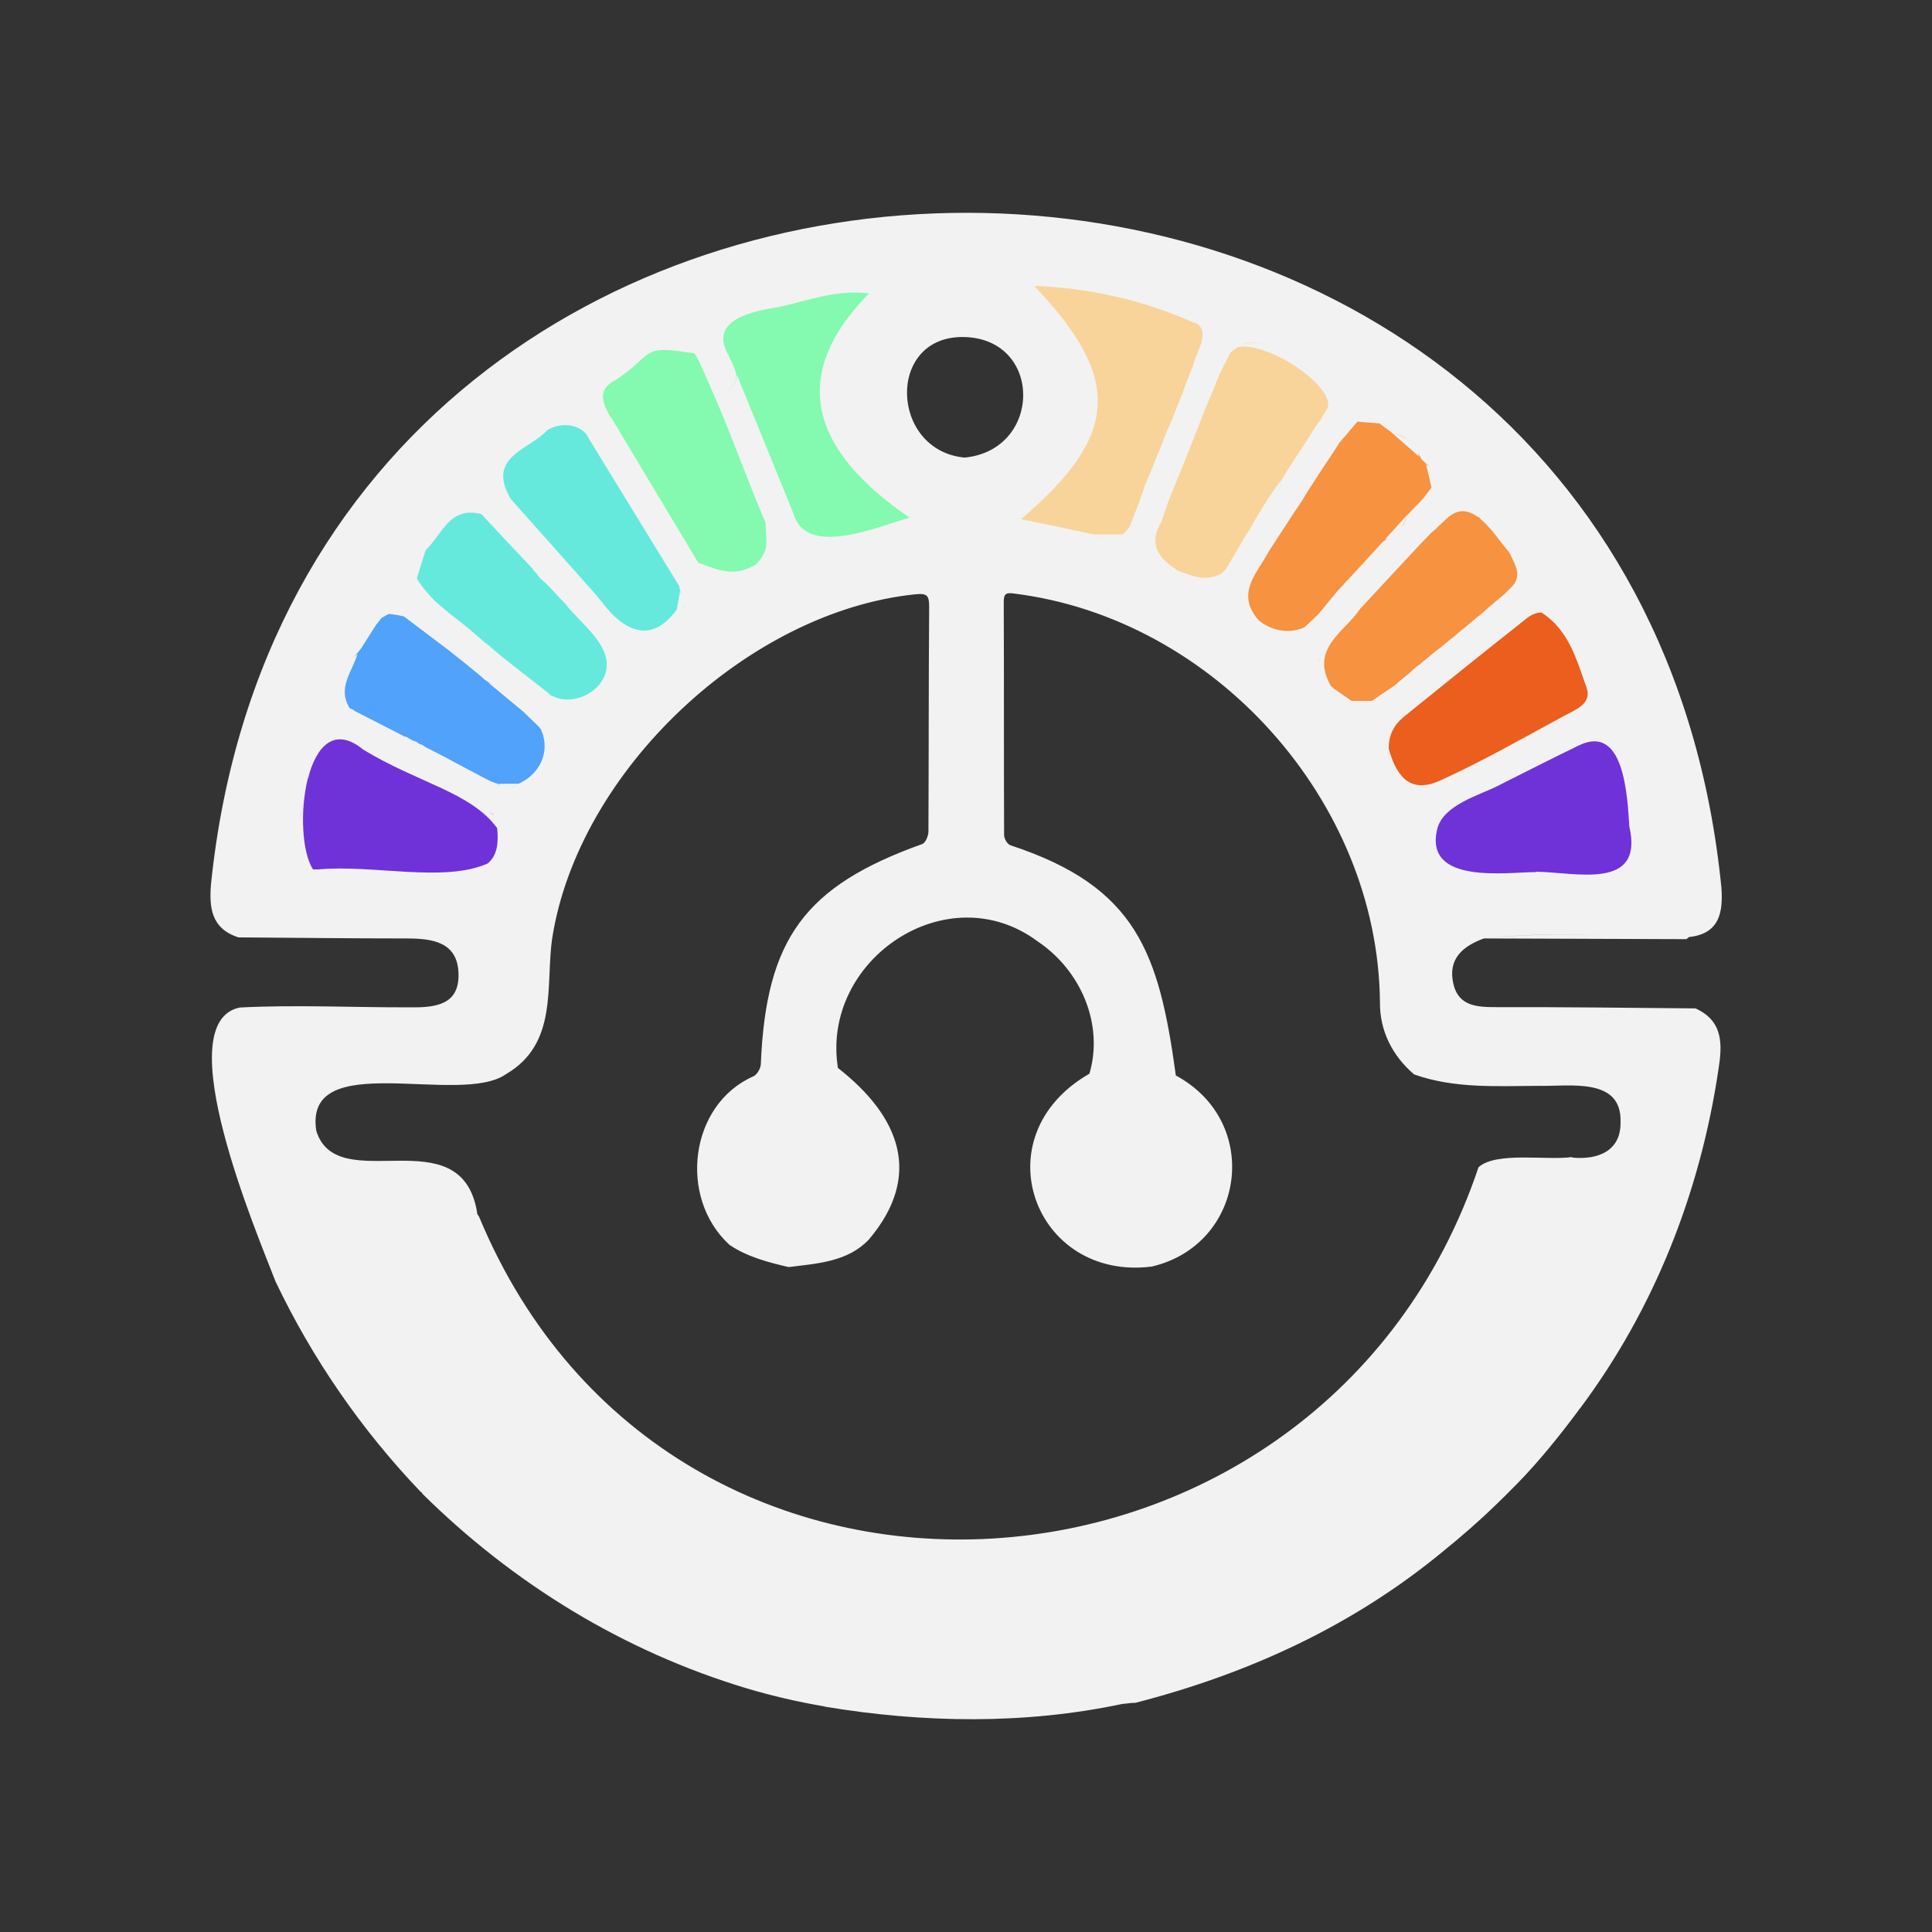 <?xml version="1.0" encoding="UTF-8"?>
<svg xmlns="http://www.w3.org/2000/svg" version="1.1" viewBox="0 0 1080 1080">
  <rect x="0" y="0" width="1080" height="1080" fill="#333333" stroke="none"/>
  <defs>
    <style>
      .cls-1 {
        fill: #50a2fa;
      }

      .cls-2 {
        fill: #f69240;
      }

      .cls-3 {
        fill: #eb5e1d;
      }

      .cls-4 {
        fill: #65e9dd;
      }

      .cls-5 {
        fill: #f8d49a;
      }

      .cls-6 {
        fill: #f2f2f2;
      }

      .cls-7 {
        fill: #83faaf;
      }

      .cls-8 {
        fill: #6f32d8;
      }
    </style>
  </defs>
  <!-- Generator: Adobe Illustrator 28.6.0, SVG Export Plug-In . SVG Version: 1.2.0 Build 709)  -->
  <g>
    <g id="Layer_1">
      <g>
        <g>
          <path class="cls-2" d="M786,386.7c-35.7,42.3-90.6-11.8-48-44.5,21-13.9,69.9-97.5,99.5-72.7,62.5,52.4-30.6,95.7-51.5,117.2Z"/>
          <path class="cls-5" d="M690,188.4c-17.8,29.8-36.7,73-49.9,105.5-14.6,20.7,31.4,46.5,45.6,30.8,7.3-12.5,30.7-39.4,38.2-52.1,8.2-15.3,58-74.9-34-84.2h0Z"/>
          <path class="cls-5" d="M677.4,191.5c-9,25.5-28.3,72-37.3,97.3-5.2,34.8-62,13.4-84.9,11.3,55-47.1,63.9-94.6,14.4-146.7,26.5,5.3,128.5-4.2,107.9,38.1h0Z"/>
          <path class="cls-1" d="M209.4,322.9c20.3-11.8,51.5,30.2,61.9,40.1,30.8,30.8.6-6.5,21.2,34.7,29,20.1,27.4,51.2-13.5,49.7-17.5-7.6-33.7-16.6-51.4-23.2-52.6-19.6-56.4-54.9-18.1-101.4h0Z"/>
          <path class="cls-4" d="M395.2,331.3c-16.3,68.8-99.4-16.6-124.9-56.2-15.1-23.6,25.2-39.1,38.9-44.3,34.1-12.8,35.2,38.9,86,100.5h0Z"/>
          <path class="cls-8" d="M287.9,470.3"/>
          <path class="cls-8" d="M125,510.9c.4.5,58.8-106.4,59-107.1,2.5-6.8-51.8,19.2-46.6,15.7.3,0,.6-.6.8-1.1.1-.2.4-.4.6-.5,7.1-1.2,14.2,3,20.5,5,0,0,.1,0,.1,0,6.1,3.3-2.3-.6,3.9,2.5.4.2,18.4-49.1,18.1-17.1l-26.2,14.2c9.4-13.4-54.2,11.6-1.2-4.2,112-33.3,137.8,64.9,138.5,64.7"/>
          <path class="cls-8" d="M272,490c-2.1,1.4-1.8-1.2-3.8-.1-.1,0-.3.1-.4.1-29.3,0-67.6,6.7-96.5,3.2-.6,0-.9-.8-.6-1.3l3.5-5.8c.2-.3.2-.6,0-.9"/>
          <path class="cls-7" d="M395.2,188.4c-7.9-19.1,28.3-25.9,40.8-28.8,128.5-43.4-28.9,64,86.2,127.5-17.1,4.6-72.2,37.9-79.5,12.9-12.3-34.2-47.8-79.2-47.5-111.6h0Z"/>
          <path class="cls-7" d="M346.9,246.2c-4.5-8.9-34.9-34.6-21.2-42.2,13.9-7.5,52.7-18.2,72.7-8.3,9.4,30.5,73.3,158.4-7.9,123l-43.5-72.5Z"/>
          <path class="cls-5" d="M658.4,319s0,0,0,0h0,0s0,0,0,0Z"/>
          <path class="cls-4" d="M295.8,307.6c-21.7-26.2-50.4-53.2-73.8-.6-13.4,30,73.9,98.4,115.2,90.7,42.9-8-15.8-73.2-41.4-90.1h0Z"/>
          <path class="cls-5" d="M578.5,159.6c-.1-.2-.3-.3-.4-.5,0,.2.2.4.3.5h.1q0,0,0,0Z"/>
          <path class="cls-2" d="M814.4,261.6c-16.5,37.9-58,66.1-85.6,98-72.4,6.1-3.4-86,8.8-110.3,25.1-50,51.2,4.1,63.4-1.3,2.9-1.3,10.6,13,13.4,13.5h0Z"/>
          <path class="cls-8" d="M861.1,494c-49.3,11.5-93-14.1-39.7-53.4,62.4-46,99.7-44.6,97.2,21.3,8.5,36.5-36.4,31.7-57.5,32.1h0Z"/>
          <path class="cls-3" d="M763.5,417.4c11.4-31.1,69.9-66.9,97.2-83.9,15.2,11.7,53,60,25.5,68.6-27.5,8.8-101.7,71.5-122.7,15.3h0Z"/>
        </g>
        <g>
          <path class="cls-6" d="M948.1,563.7c-37.1-.3-74.1-.8-111.2-.7-11,0-21.6-.3-24.5-13.2-3.1-13.8,5.3-20.9,17.1-25.2,26.2-3,52.5-2.3,78.8-1.5-26.3-.8-52.6-1.4-78.8,1.5,37.7.1,75.4.3,113.2.4.5-.4,1-.8,1.5-1.2,17.2-1.8,19-14.1,18.1-27.4C912.6-6.6,169.9-6.2,118,493.7c-1.2,13.5,0,25.4,15.3,30.3,31.3.2,62.6.6,93.9.6,14.3,0,28.5,1.8,29.1,19.4.7,18.1-13.4,19.3-27.5,19.1-31.5.1-63.2-1.5-94.7.1-40.8,8.2,10,127.3,19.9,153.1,20.6,43.3,48.2,83.2,81.3,117.8.4,0,.7.2.6.7,51,50.5,112.7,88.3,181.5,109h0c14.1,4.2,28.4,7.5,42.9,10,.3-.1.5,0,.6.2,55.1,9.2,111.9,10.1,166.5-1.5h0c2.4-.1,4.8-.7,7.2-.6,63.4-16.3,122.1-43.2,172.7-85.2,9.9-8,20.3-17.1,29-25.6,3.5-3.3,6.8-6.7,10.2-10.1.5-.5,1-1,1.5-1.5h0c12.6-12.9,23.9-27,34.7-41.5,0-.3.1-.5.4-.5,41.7-55.7,67.3-121,77.5-189.5,2.1-13.4,3.1-27-12.6-34.2h0ZM910.8,462c8.4,36.2-30.4,25.5-52.1,25.3v.2c-16.3,0-62.8,7.2-55.3-24,3.2-13.4,23.1-18.8,33.7-24.1,15.1-7.6,30.2-15.3,45.5-22.7,25.4-12.4,27.1,28.4,28.2,45.3ZM862.1,342.7c15,9.7,19.3,26.4,24.8,41.7,3.2,9.1-6.5,12.5-12.8,15.9-22.9,12.4-45.6,25.4-69.2,36.1-18.1,8.2-24.9-4.8-28.6-17.9,0-9.5,4.3-14.6,9.8-18.9,22.5-18.2,45.1-36.4,67.8-54.3,2.2-1.8,6.8-3.6,8.4-2.6h0ZM849.9,316.7c-.2-2.7-1.5-5.2-4.3-6.8,2.8,1.6,4.1,4.1,4.3,6.8ZM826.4,288.8s0,0,0,0c-.2-.8-.5-1.5-.8-2.1.3.6.6,1.3.8,2.1.5.5,1,1,1.4,1.5,1.6,1.3,3.1,2.8,4.4,4.4h0c.5.4,1,.9,1.5,1.5,0,0,0,0,0,0h0c3.4,4.3,6.8,8.7,10.2,13h0c2.7,6,7.2,11.9,1.5,18.5h0c-.5.5-1,1-1.5,1.5-.5.5-1,1-1.4,1.4-.5.5-1,1-1.5,1.5,0,0,0,0,0,0-2.9,2.4-5.8,4.9-8.7,7.3h0c-3.1,3.1-6.8,5.7-10.1,8.6-2.4,2-4.8,4-7.2,5.9-.5.5-1,1-1.5,1.4h0c-2.4,1.9-4.9,3.8-7.2,5.8h0c-.5.4-1.1.9-1.7,1.4h0c-2.5,1.8-4.9,3.8-7.3,5.9h0c-1.1.8-2.1,1.7-3.2,2.6h.2c-2.1,1.3-4,2.9-5.7,4.6,0,0,0,0,0,0-2.4,2-4.7,3.9-7.1,5.9-.5.5-1.1,1-1.6,1.5h0c0,0,0,0,0,0-4.3,2.9-8.7,5.8-13,8.8,0,0,0,0,0,0h-11.4s0,0,0,0c-3.4-2.4-6.8-4.8-10.2-7.1-.5-.5-1-1-1.5-1.5h0c-11.6-20.8,7.7-29.7,16.4-42.7,1.2-2.1,2.5-4.2,3.8-6.1-1.3,2-2.5,4-3.7,6,10.9-11.8,21.8-23.5,32.8-35.3-4.9,3.3-9.4,7-13.6,10.9,4.2-4,8.8-7.6,13.6-10.9h0c2.3-2.5,4.8-4.9,7.2-7.5,7.7-5.7,13.4-17.7,26-8.5h0ZM747.8,330.3c.9.1,1.7.2,2.3.1-.7,0-1.5,0-2.3-.1ZM783.2,295.3c1.3-1.8,2.3-3.9,2.8-6.5-.3,2.8-1.4,4.9-2.8,6.5ZM814.4,283.6c-4.1,1.2-8.3,4-11,7.2,2.7-3.2,6.9-6,11-7.2ZM803.7,266.4c.3,1.7-.6,3.7-3.4,6.2,2.7-2.4,3.6-4.5,3.4-6.2ZM752.5,238.2c-.5.5-1,1-1.4,1.5.4-.6.9-1.1,1.4-1.5ZM748.2,248.1c3.5-4.1,7.1-8.2,10.6-12.4,4.1.3,8.3.7,12.4,1,1.9,1.5,3.8,2.9,5.7,4.3h0c.5.3,1.1.8,1.6,1.3,3.8.6,6.3,1.7,8.3,3.3-2.3-1.6-5.1-2.7-8.3-3.3h0c4.9,4.3,9.8,8.6,14.7,12.9-.2-.9-.5-1.7-.8-2.5.7,1.2,1.4,2.5,2.2,3.9h0c1.3,1.6,3.1,2.9,4.7,4.3-.7-.4-1.3-.9-2.1-1.3,1,4.3,2,8.6,3,12.9-1.4,1.9-2.9,3.9-4.3,5.8h0c-.5.5-1,1-1.4,1.5-.5.5-1,1-1.4,1.5h0c-2.4,2.4-4.7,4.8-7.1,7.3h-.1c-3.9,4.4-7.9,8.7-11.8,13,.7-.3,1.5-.6,2.1-.9-1.2.8-2.3,1.5-3.4,2.4-5.5,6-11.1,12.1-16.6,18.1-.9,1-1.9,2-2.8,3h-.1c-1.8,2.1-3.7,4.1-5.5,6h0c-3.3,4-6.5,7.9-9.8,11.9-.5.6-1,1.1-1.4,1.6-2.5,2.3-4.9,4.7-7.4,7h0c-8.6,3.6-16.7,2.2-24.3-2.9h0c-.5-.4-1-.9-1.6-1.4h0c-12.5-14.6-.8-25.7,5.6-37.5.5-1.7,1-3.3,1.6-4.8-.6,1.5-1.1,3.1-1.6,4.7,5.3-8.2,10.7-16.4,16-24.6h0c-2.8,2.4-5.3,5-7.5,7.8,2.2-2.8,4.7-5.4,7.5-7.7,1-1.5,2-2.9,2.9-4.3h0c1.1-1.8,2.2-3.7,3.3-5.5h0c1.3-2,2.7-4.1,4-6.1.6-.9,1.2-1.9,1.8-2.8h0c.9-1.4,1.8-2.9,2.8-4.4,1-1.4,2-2.9,2.9-4.3h0c1-1.4,2-2.9,2.9-4.4h0c1-1.4,1.9-2.9,2.9-4.4h0ZM737,369.6c0-.8.3-1.5.5-2.2-.2.7-.3,1.5-.5,2.2ZM734.5,349.5c-.2.2-.5.4-.8.6.3-.2.6-.4.8-.6ZM740.3,211.7c-2.3-1.6-5-2.9-7.5-4.1,2.4,1.2,5.2,2.5,7.5,4.1ZM732.8,207.6c-3.9-2-7.6-4.7-11.4-7.4,4,2.7,7.8,5.5,11.4,7.4ZM707,192.5c-3.9-1.1-8.1-1.2-12.7.3,4.2-1.8,8.5-1.6,12.7-.3ZM673.1,230.1c2.1-4.9,4.1-9.8,6.2-14.7-2.2,1.2-3.7,2.6-4.7,4.3,1-1.7,2.4-3.2,4.7-4.3.6-2.2,1.7-4.2,2.5-6.4h0c1.9-3.8,3.9-7.7,5.8-11.6,1.4-1.4,2.9-2.5,4.3-3.4,16.6-3,52.8,20.6,50.5,33.6,1.5-2.2,2.4-4.2,2.8-6-.4,1.8-1.3,3.8-2.8,6-1.5,2.4-2.9,4.8-4.3,7.2-1.2,1.7-2.4,3.4-3.6,5.1-.9,1.5-1.9,3-2.8,4.5h.4c0,0-.4,0-.4,0-.4.6-.8,1.2-1.1,1.8h0c-1,1.4-1.9,2.8-2.9,4.3,0,.7,0,1.4,0,2.1,0-.6,0-1.3,0-2-2.1,3.1-4.2,6.3-6.2,9.4,2.2-.2,3.6-.9,4.5-1.9-.9,1-2.3,1.7-4.5,1.9-.8,1.2-1.5,2.5-2.3,3.7-.9,1.5-1.8,2.9-2.7,4.4-.5,1.9-1,3.8-1.7,5.6.6-1.7,1.1-3.5,1.5-5.4-6.7,8.6-12.2,17.9-17.6,27.3,0,0,0,0,0,0,3.2-2.6,6-5.4,8.4-8.4-2.4,3-5.2,5.8-8.4,8.4-.9,1.5-1.9,3-2.8,4.5h0c-2,3.4-3.9,6.8-5.9,10.1h0c-1.5,2.4-2.9,4.8-4.3,7.3h0c-2.3,2.9-4.9,5-7.6,6.3,1.6-.8,3.2-2,4.8-3.4-8.5,5.2-16.5,1.5-24.6-1.5,2.7,2.7,5.4,4.6,8.2,5.7-2.8-1-5.6-2.9-8.2-5.7,0,0,0,0,0,0-10.5-6.6-16.7-14.7-9-27.4,1.1-3.4,2.3-6.7,3.4-10,0,0,0-.1,0-.2,5-12.4,10-24.8,15-37.1-.3-.8-.5-1.6-.5-2.3,0,.7.3,1.4.5,2.1,1.8-4.5,3.5-9,5.3-13.5-1.4,1.1-2.6,2.2-3.6,3.5,1-1.2,2.2-2.4,3.6-3.5,0-1,0-2.1,0-3.1,0,.9,0,1.7.2,2.6h0ZM654.1,275.1c1.4-6.1,3.1-12.1,5.7-17.8-2.5,5.7-4.2,11.7-5.7,17.8ZM667.7,180.2c9.9,4.4.8,17.2-.9,24.3,0,1.1.1,2.1,0,3.2,0-.9,0-1.8-.2-2.7-2,5.1-3.9,10.2-5.8,15.3,0,0,0,0,0,0,1.8-1.4,3.1-3,4.1-4.7-.9,1.7-2.3,3.3-4.1,4.7-1,2.4-1.9,4.9-2.9,7.3h0c-1,2.4-1.9,4.9-2.9,7.3h0c-.6,1.4-1.2,2.8-1.8,4.2h0c-.2.9-1.4,1.8-1.2,2.8-1,2.5-2,5-2.9,7.5h0c-2,4.8-4,9.6-5.9,14.4,0,0,0,0,0,0-1.2,2.8-2.3,5.5-3.5,8.3v.2c-.8,2.5-1.7,4.9-2.6,7.4h.1c-1.9,4.8-3.8,9.8-5.7,14.7-1.8,2.5-4,4.6-6.4,6.1.8-.5,1.5-1.1,2.2-1.8-5.3,0-10.6,0-15.9,0,1.9,1.7,3.8,2.8,5.8,3.3-2-.4-3.9-1.4-5.8-3.3-13.5-2.9-27.1-5.7-40.6-8.5h0c55.2-47,56.5-78.8,7.3-130.4h0c31,1.2,60.8,7.9,89.1,20.5h0ZM538.9,188.4c44.3,1,43.8,63.2.3,67.4-41.8-4-43.9-68.3-.3-67.4h0ZM435.5,171.6c18.3-4.1,31.6-9.7,50.3-7.6-45.8,46.6-31.9,88,22.7,125.4-17.1,4.6-57.6,22.8-64.9-2.2-10.5-25.9-21.1-51.8-31.7-77.7,0,4.6-2.4,7-5.3,9.1,6-4.8,6.9-8.4.9-19.2v-.4c-12.2-20.2,13.5-25.1,27.9-27.4h0ZM343.3,213c23.5-15.2,13.4-20.7,45-15.4h.2-.2c.8,1.4,1.6,2.8,2.4,4.2,3.2,7.2,6.4,14.3,9.5,21.5,10,23.4,17.7,45.4,27.7,68.8.6,11.8,2.1,15.8-5.5,23.6-10.7,5.9-17.3,4.7-32.1-1.2l-43.5-72.5c-4.5-8.9-17.3-21.5-3.6-29.1h0ZM388.8,197.6c.2,0,.2,0,0,0h0ZM382.9,337.2c0,1-.6,1.9-2.1,2.6,1.4-.8,2-1.6,2.1-2.6ZM306.1,240.3c10-5.6,20.5-1.6,23,4.8,16.9,27.6,39.9,65.1,50.7,82.7,0,1.5.5,3,1.3,4.5-.3-.5-.7-1-1-1.5-.6,3.4-1.2,6.7-1.8,10-14.7,20.1-30,11.4-41.9-4.3h0c-1.6-2-3.3-4-5-6-15.3-17.2-30.6-34.4-45.9-51.6h0c-14.1-23.9,11-27.6,20.6-38.6h0ZM233,323.4c1.6-5.3,3.2-10.5,4.9-15.8,9.1-8.6,13.4-24.9,31.2-20.2,9.6,10.3,19.2,20.6,28.9,30.8l-.2.2c1,1,2,2,2.9,3h-.4c.3.5,2.2,1.9,1.3,1.6,5.4,4.3,9.6,9.8,14.5,14.6,7.4,10,25.1,22.1,22.9,36.4-2.1,13.1-18.9,20.9-30.1,15.1-1.2-.5-2.4-.9-3.6-1.2.8.2,1.7.4,2.5.5-5.5-4.3-10.9-8.5-16.4-12.8-3.8-3-7.6-6-11.4-9h0c-2.5-2.1-5-4.2-7.5-6.4-.4-.2-.8-.5-1.2-.8-2.9-2.5-5.9-5.1-8.8-7.6-1-.8-2.1-1.7-3.1-2.5-2.4-1.9-4.8-3.8-7.2-5.7h-.1c-2.9-2.5-5.7-4.8-8.6-7.2-3.4-3.6-8.2-8.7-10.9-13.8.1.2.2.4.3.5h0ZM196.7,368.8c1.6-2,3.3-4,5-6.1,2.8-4.4,5.6-8.8,8.4-13.2,1.1-1.4,2.1-2.7,3.2-4.1,1.3-.7,2.7-1.5,4-2.2,2.7.2,5.6.7,8.5,1.4,8.2,6.2,16.3,12.3,24.5,18.5h0c3,2.3,5.9,4.8,9,7.1,3.4,2.8,6.8,5.6,10.2,8.4,0,0,0,0,0,0,1.9,2,4.3,3.3,6.8,4.4-1.2-.5-2.4-1-3.6-1.6,6.6,5.5,13.2,10.9,19.8,16.4,0,0,0,0,0,0,3,2.9,5.9,5.7,8.9,8.6,0,0,0,0,0,0,.5.7,1,1.4,1.4,2-.2.4-.1.6.2.8,4.4,11.8-1.5,23.7-13.1,28.9-3.9,0-7.8,0-11.6.1.7,1,1.3,1.7,2,2.2-.8-.6-1.6-1.4-2.4-2.5h-.5c-1.1-.4-2.3-.8-3.4-1.3-1.9-1-3.8-2-5.8-3-2.8-1.5-5.7-3-8.5-4.5h0c-3.5-1.8-6.9-3.7-10.4-5.6h0c-3.8-2-7.7-3.9-11.5-5.9,0,0,0,0,0,0-.7-.5-1.4-.9-2.1-1.4h-.6c-.7-.5-1.6-.8-2.2-1.5-2-.5-4.1-1.8-5.9-2.9-.2,0-.5,0-.7,0-9.3-4.8-18.6-9.5-27.9-14.3-.9-.6-1.7-1.4-2.8-1.5h0c-7.4-11.4,1.4-20.5,4.2-30.4-1.2,1.1-2.3,2.2-3.3,3.3h0ZM289.9,437.9c-1.4,1-2.7,2-4,2.6,1.3-.7,2.7-1.7,4-2.6ZM276,455.8c-.6-1-1.7-1.6-3.3-1.8,1.9.2,2.9.8,3.3,1.8ZM169.4,444.9c.8,4.6-.8,9.6-2.5,14.6,1.6-5,3.3-9.9,2.5-14.6h0ZM178,486h-3c-6.2-9.2-7.4-33-2.9-50.9-.7,1.5-1.5,3.1-2,4.6.5-1.6,1.3-3.1,2.1-4.7,4.5-17.5,14.6-29.3,30.8-16,30.9,18.8,60.2,23.8,74.9,43.9.8,7.5.4,15.4-5.5,19.9-24.6,10.7-63.8.4-94.4,3.2ZM878.8,646.8c-14.4,2-42.4-3.2-52.3,5.7-86.9,258.6-451.3,285.5-558.5,28.1h0c-.3-1-1.5-1.8-1.3-2.9-9-54.1-78.2-7.6-89.9-45.6-7.2-46.7,80.1-13.5,106-31.6h0c29.5-17.2,22-49.7,25.9-76.1,14.6-93.2,109.1-182.6,203.1-192.2,6.8-.7,7.6,1,7.6,7.2-.3,41.8-.2,83.6-.4,125.4,0,2.4-1.6,6.3-3.4,7-65.7,23.5-87.4,53-90.3,123.1-.1,2.4-2.1,5.9-4.2,6.8-35.6,15.7-42.2,67.7-13.3,94.2h0c9.7,6.6,21.7,9.8,33.1,12.4,16-2,33-2.9,44.8-15.4,30.3-35.8,17.4-68.8-17.3-95.9-9.6-60.5,61.1-108.3,111.6-70.8,24.2,16.2,37.1,46.3,29,74-61,35-30.8,116.2,34.9,107.8,52.1-12.2,61.8-80.7,13.4-106.8-9.4-68.5-21.8-105.5-92.5-128.7-1.7-.6-3.5-3.7-3.5-5.6-.2-43.5,0-87-.2-130.4,0-4.8,1.4-5.3,5.8-4.7,111.9,13.9,203.4,115.9,204.5,228.3-.2,16.1,7,30.2,19.1,40.5,22.5,8,46,6.5,69.5,6.4,17.5.4,46.6-5,45.9,20.2.3,16-12.3,21.3-27,19.9h0Z"/>
          <path class="cls-6" d="M387.9,197.6c-.2,0-.2,0,0,0h0Z"/>
          <path class="cls-6" d="M658.4,319h0Z"/>
          <path class="cls-6" d="M172.2,435s0,0,0,.1c.4-.7.7-1.5,1-2.2-.3.7-.7,1.4-1,2.1h0Z"/>
          <path class="cls-6" d="M388.1,197.6h-.2.2Z"/>
          <path class="cls-6" d="M388.4,197.6h-.2.2Z"/>
        </g>
      </g>
    </g>
  </g>
</svg>